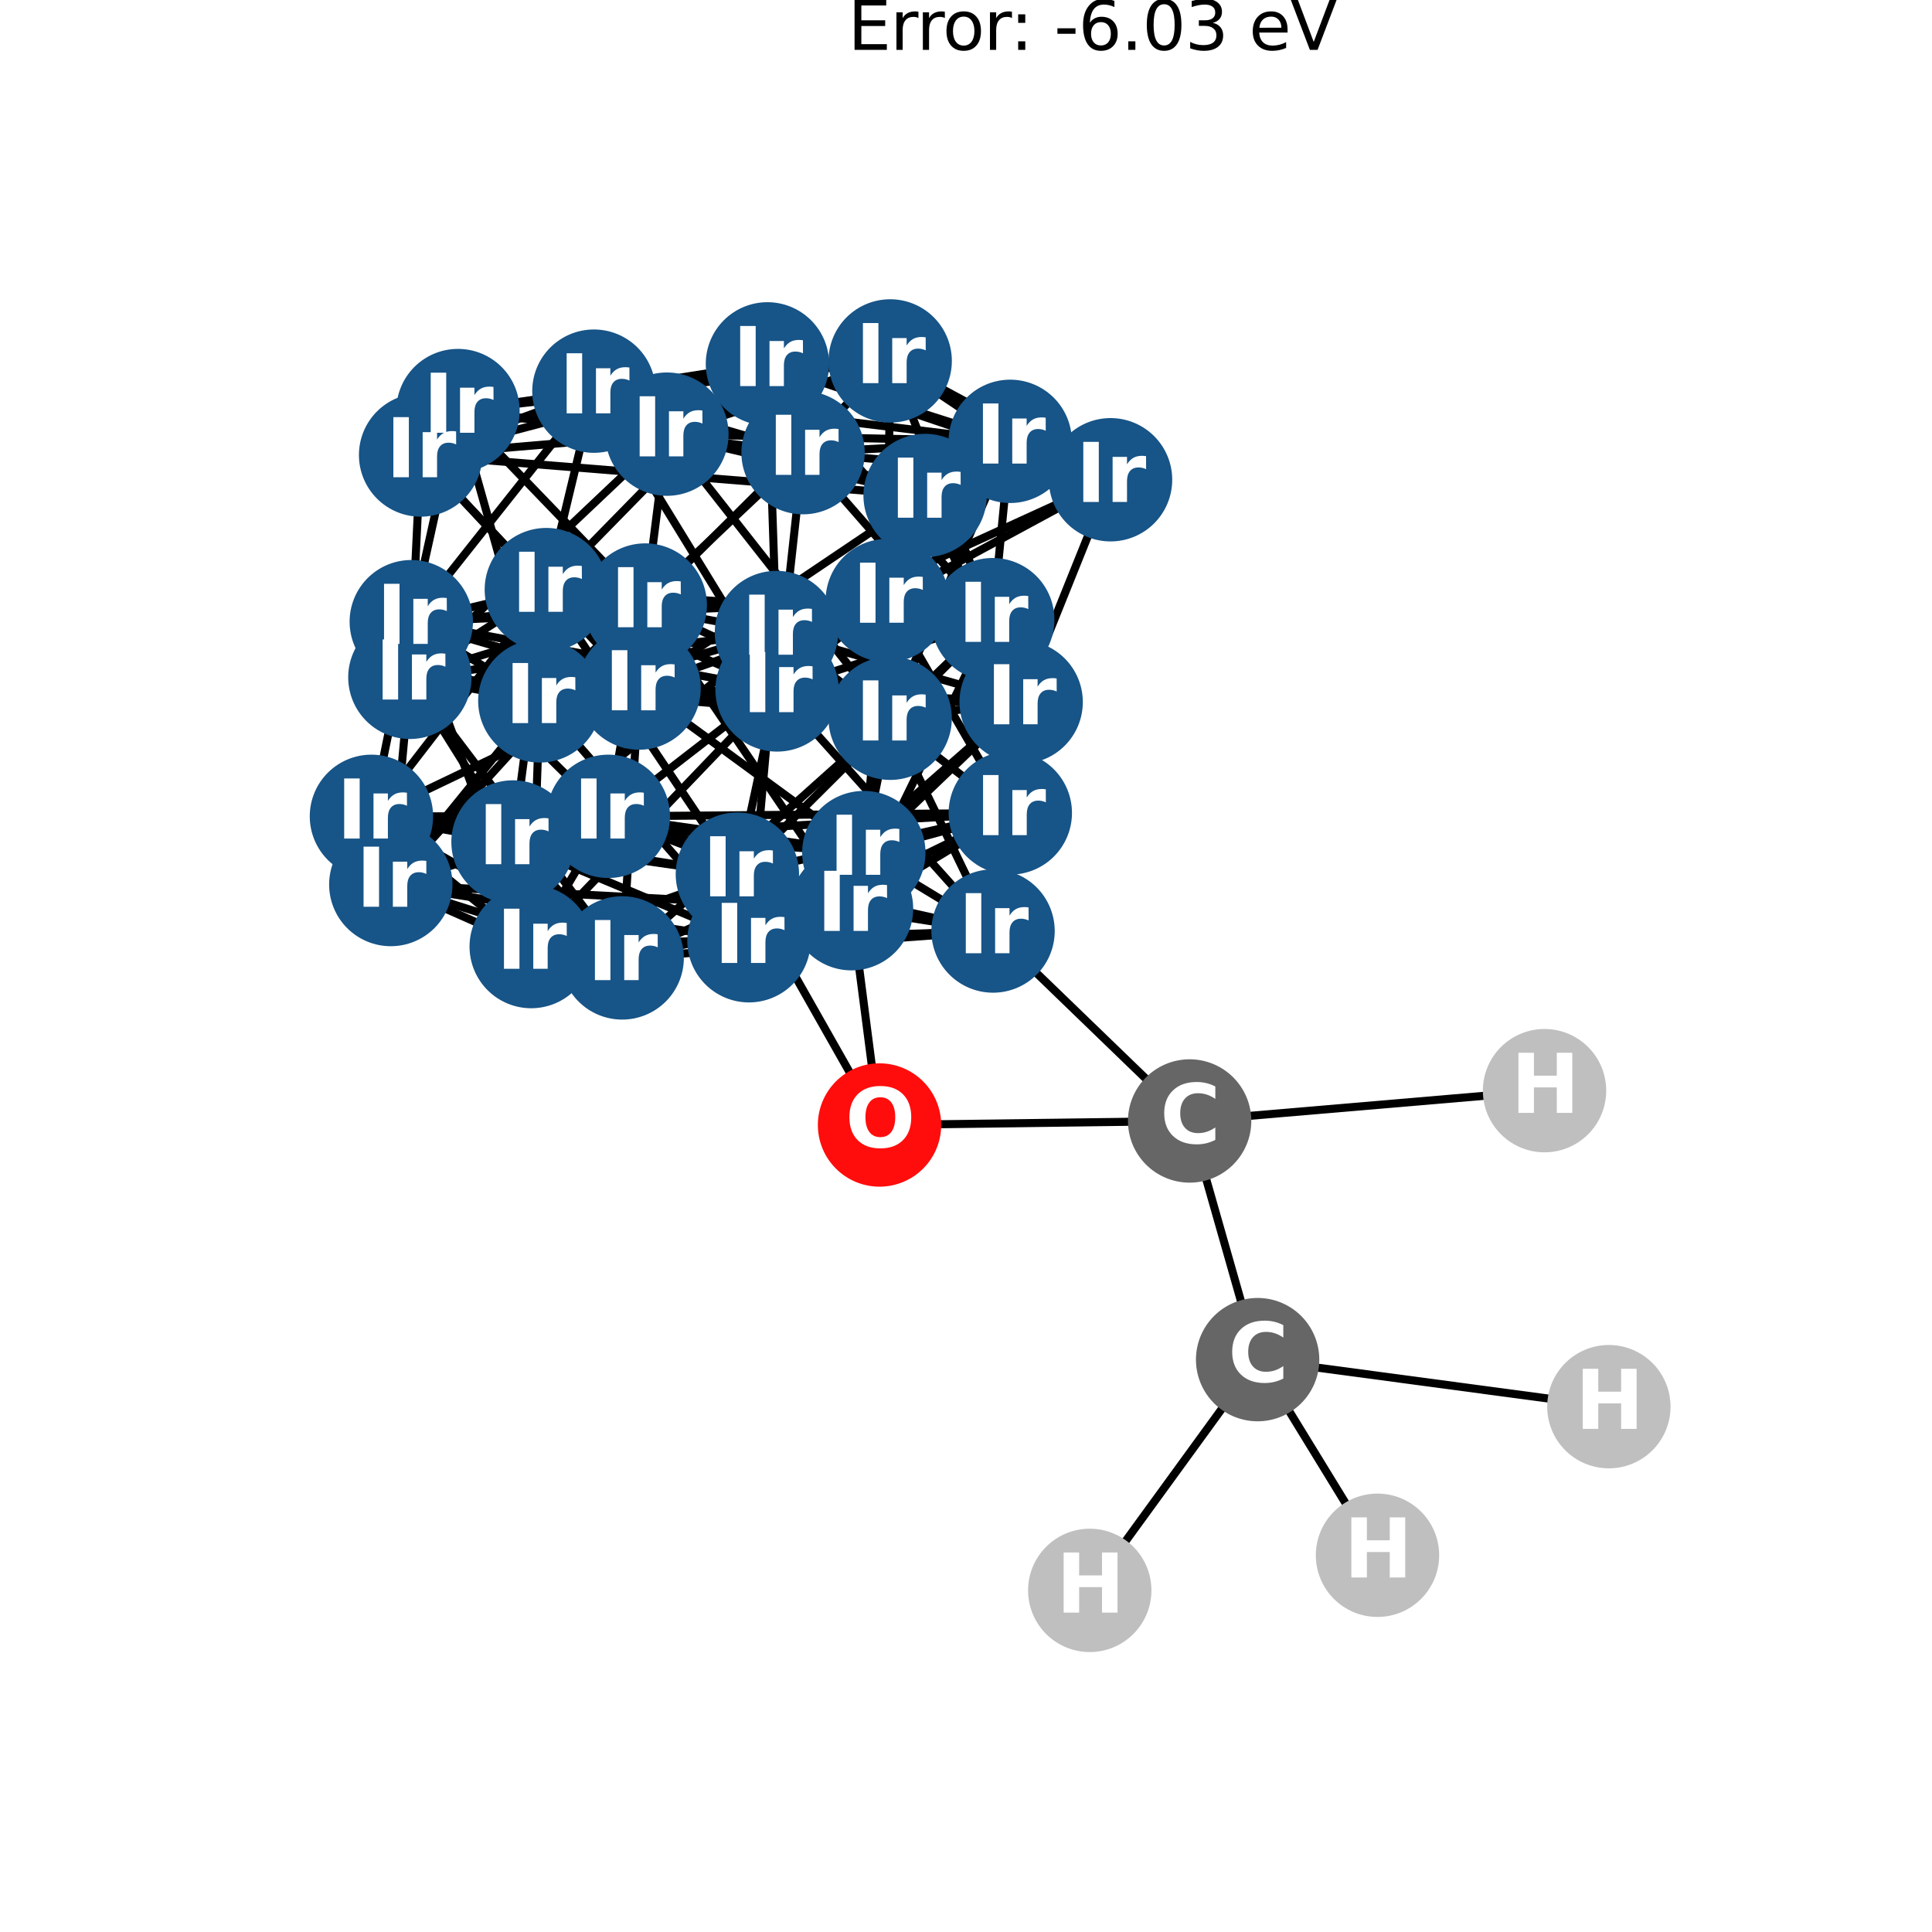 <?xml version="1.0" encoding="utf-8" standalone="no"?>
<!DOCTYPE svg PUBLIC "-//W3C//DTD SVG 1.1//EN"
  "http://www.w3.org/Graphics/SVG/1.1/DTD/svg11.dtd">
<svg xmlns:xlink="http://www.w3.org/1999/xlink" width="288pt" height="288pt" viewBox="0 0 288 288" xmlns="http://www.w3.org/2000/svg" version="1.1">
 <defs>
  <style type="text/css">*{stroke-linejoin: round; stroke-linecap: butt}</style>
 </defs>
 <g id="figure_1">
  <g id="patch_1">
   <path d="M 0 288 
L 288 288 
L 288 0 
L 0 0 
z
" style="fill: #ffffff"/>
  </g>
  <g id="axes_1">
   <g id="LineCollection_1">
    <path d="M 132.697 53.804 
L 68.27 61.202 
" clip-path="url(#p28ad510782)" style="fill: none; stroke: #000000; stroke-width: 1.2"/>
    <path d="M 132.697 53.804 
L 165.548 71.516 
" clip-path="url(#p28ad510782)" style="fill: none; stroke: #000000; stroke-width: 1.2"/>
    <path d="M 132.697 53.804 
L 114.401 54.242 
" clip-path="url(#p28ad510782)" style="fill: none; stroke: #000000; stroke-width: 1.2"/>
    <path d="M 132.697 53.804 
L 150.587 65.79 
" clip-path="url(#p28ad510782)" style="fill: none; stroke: #000000; stroke-width: 1.2"/>
    <path d="M 132.697 53.804 
L 99.414 64.718 
" clip-path="url(#p28ad510782)" style="fill: none; stroke: #000000; stroke-width: 1.2"/>
    <path d="M 132.697 53.804 
L 132.265 89.52 
" clip-path="url(#p28ad510782)" style="fill: none; stroke: #000000; stroke-width: 1.2"/>
    <path d="M 132.697 53.804 
L 96.189 90.19 
" clip-path="url(#p28ad510782)" style="fill: none; stroke: #000000; stroke-width: 1.2"/>
    <path d="M 132.697 53.804 
L 147.986 92.371 
" clip-path="url(#p28ad510782)" style="fill: none; stroke: #000000; stroke-width: 1.2"/>
    <path d="M 68.27 61.202 
L 119.71 67.476 
" clip-path="url(#p28ad510782)" style="fill: none; stroke: #000000; stroke-width: 1.2"/>
    <path d="M 68.27 61.202 
L 88.533 58.308 
" clip-path="url(#p28ad510782)" style="fill: none; stroke: #000000; stroke-width: 1.2"/>
    <path d="M 68.27 61.202 
L 99.414 64.718 
" clip-path="url(#p28ad510782)" style="fill: none; stroke: #000000; stroke-width: 1.2"/>
    <path d="M 68.27 61.202 
L 96.189 90.19 
" clip-path="url(#p28ad510782)" style="fill: none; stroke: #000000; stroke-width: 1.2"/>
    <path d="M 68.27 61.202 
L 61.309 92.673 
" clip-path="url(#p28ad510782)" style="fill: none; stroke: #000000; stroke-width: 1.2"/>
    <path d="M 68.27 61.202 
L 80.471 104.481 
" clip-path="url(#p28ad510782)" style="fill: none; stroke: #000000; stroke-width: 1.2"/>
    <path d="M 119.71 67.476 
L 165.548 71.516 
" clip-path="url(#p28ad510782)" style="fill: none; stroke: #000000; stroke-width: 1.2"/>
    <path d="M 119.71 67.476 
L 88.533 58.308 
" clip-path="url(#p28ad510782)" style="fill: none; stroke: #000000; stroke-width: 1.2"/>
    <path d="M 119.71 67.476 
L 150.587 65.79 
" clip-path="url(#p28ad510782)" style="fill: none; stroke: #000000; stroke-width: 1.2"/>
    <path d="M 119.71 67.476 
L 137.905 73.864 
" clip-path="url(#p28ad510782)" style="fill: none; stroke: #000000; stroke-width: 1.2"/>
    <path d="M 119.71 67.476 
L 80.471 104.481 
" clip-path="url(#p28ad510782)" style="fill: none; stroke: #000000; stroke-width: 1.2"/>
    <path d="M 119.71 67.476 
L 152.221 104.657 
" clip-path="url(#p28ad510782)" style="fill: none; stroke: #000000; stroke-width: 1.2"/>
    <path d="M 119.71 67.476 
L 115.836 102.847 
" clip-path="url(#p28ad510782)" style="fill: none; stroke: #000000; stroke-width: 1.2"/>
    <path d="M 165.548 71.516 
L 114.401 54.242 
" clip-path="url(#p28ad510782)" style="fill: none; stroke: #000000; stroke-width: 1.2"/>
    <path d="M 165.548 71.516 
L 137.905 73.864 
" clip-path="url(#p28ad510782)" style="fill: none; stroke: #000000; stroke-width: 1.2"/>
    <path d="M 165.548 71.516 
L 132.265 89.52 
" clip-path="url(#p28ad510782)" style="fill: none; stroke: #000000; stroke-width: 1.2"/>
    <path d="M 165.548 71.516 
L 115.743 94.288 
" clip-path="url(#p28ad510782)" style="fill: none; stroke: #000000; stroke-width: 1.2"/>
    <path d="M 165.548 71.516 
L 152.221 104.657 
" clip-path="url(#p28ad510782)" style="fill: none; stroke: #000000; stroke-width: 1.2"/>
    <path d="M 88.533 58.308 
L 114.401 54.242 
" clip-path="url(#p28ad510782)" style="fill: none; stroke: #000000; stroke-width: 1.2"/>
    <path d="M 88.533 58.308 
L 150.587 65.79 
" clip-path="url(#p28ad510782)" style="fill: none; stroke: #000000; stroke-width: 1.2"/>
    <path d="M 88.533 58.308 
L 62.699 67.829 
" clip-path="url(#p28ad510782)" style="fill: none; stroke: #000000; stroke-width: 1.2"/>
    <path d="M 88.533 58.308 
L 61.309 92.673 
" clip-path="url(#p28ad510782)" style="fill: none; stroke: #000000; stroke-width: 1.2"/>
    <path d="M 88.533 58.308 
L 81.442 87.892 
" clip-path="url(#p28ad510782)" style="fill: none; stroke: #000000; stroke-width: 1.2"/>
    <path d="M 88.533 58.308 
L 115.836 102.847 
" clip-path="url(#p28ad510782)" style="fill: none; stroke: #000000; stroke-width: 1.2"/>
    <path d="M 114.401 54.242 
L 150.587 65.79 
" clip-path="url(#p28ad510782)" style="fill: none; stroke: #000000; stroke-width: 1.2"/>
    <path d="M 114.401 54.242 
L 62.699 67.829 
" clip-path="url(#p28ad510782)" style="fill: none; stroke: #000000; stroke-width: 1.2"/>
    <path d="M 114.401 54.242 
L 115.743 94.288 
" clip-path="url(#p28ad510782)" style="fill: none; stroke: #000000; stroke-width: 1.2"/>
    <path d="M 114.401 54.242 
L 81.442 87.892 
" clip-path="url(#p28ad510782)" style="fill: none; stroke: #000000; stroke-width: 1.2"/>
    <path d="M 114.401 54.242 
L 147.986 92.371 
" clip-path="url(#p28ad510782)" style="fill: none; stroke: #000000; stroke-width: 1.2"/>
    <path d="M 150.587 65.79 
L 137.905 73.864 
" clip-path="url(#p28ad510782)" style="fill: none; stroke: #000000; stroke-width: 1.2"/>
    <path d="M 150.587 65.79 
L 99.414 64.718 
" clip-path="url(#p28ad510782)" style="fill: none; stroke: #000000; stroke-width: 1.2"/>
    <path d="M 150.587 65.79 
L 115.836 102.847 
" clip-path="url(#p28ad510782)" style="fill: none; stroke: #000000; stroke-width: 1.2"/>
    <path d="M 150.587 65.79 
L 147.986 92.371 
" clip-path="url(#p28ad510782)" style="fill: none; stroke: #000000; stroke-width: 1.2"/>
    <path d="M 150.587 65.79 
L 132.694 107.069 
" clip-path="url(#p28ad510782)" style="fill: none; stroke: #000000; stroke-width: 1.2"/>
    <path d="M 137.905 73.864 
L 99.414 64.718 
" clip-path="url(#p28ad510782)" style="fill: none; stroke: #000000; stroke-width: 1.2"/>
    <path d="M 137.905 73.864 
L 62.699 67.829 
" clip-path="url(#p28ad510782)" style="fill: none; stroke: #000000; stroke-width: 1.2"/>
    <path d="M 137.905 73.864 
L 152.221 104.657 
" clip-path="url(#p28ad510782)" style="fill: none; stroke: #000000; stroke-width: 1.2"/>
    <path d="M 137.905 73.864 
L 132.694 107.069 
" clip-path="url(#p28ad510782)" style="fill: none; stroke: #000000; stroke-width: 1.2"/>
    <path d="M 137.905 73.864 
L 95.271 102.57 
" clip-path="url(#p28ad510782)" style="fill: none; stroke: #000000; stroke-width: 1.2"/>
    <path d="M 99.414 64.718 
L 62.699 67.829 
" clip-path="url(#p28ad510782)" style="fill: none; stroke: #000000; stroke-width: 1.2"/>
    <path d="M 99.414 64.718 
L 96.189 90.19 
" clip-path="url(#p28ad510782)" style="fill: none; stroke: #000000; stroke-width: 1.2"/>
    <path d="M 99.414 64.718 
L 132.694 107.069 
" clip-path="url(#p28ad510782)" style="fill: none; stroke: #000000; stroke-width: 1.2"/>
    <path d="M 99.414 64.718 
L 61.1 100.968 
" clip-path="url(#p28ad510782)" style="fill: none; stroke: #000000; stroke-width: 1.2"/>
    <path d="M 62.699 67.829 
L 81.442 87.892 
" clip-path="url(#p28ad510782)" style="fill: none; stroke: #000000; stroke-width: 1.2"/>
    <path d="M 62.699 67.829 
L 95.271 102.57 
" clip-path="url(#p28ad510782)" style="fill: none; stroke: #000000; stroke-width: 1.2"/>
    <path d="M 62.699 67.829 
L 61.1 100.968 
" clip-path="url(#p28ad510782)" style="fill: none; stroke: #000000; stroke-width: 1.2"/>
    <path d="M 132.265 89.52 
L 96.189 90.19 
" clip-path="url(#p28ad510782)" style="fill: none; stroke: #000000; stroke-width: 1.2"/>
    <path d="M 132.265 89.52 
L 61.309 92.673 
" clip-path="url(#p28ad510782)" style="fill: none; stroke: #000000; stroke-width: 1.2"/>
    <path d="M 132.265 89.52 
L 115.743 94.288 
" clip-path="url(#p28ad510782)" style="fill: none; stroke: #000000; stroke-width: 1.2"/>
    <path d="M 132.265 89.52 
L 152.221 104.657 
" clip-path="url(#p28ad510782)" style="fill: none; stroke: #000000; stroke-width: 1.2"/>
    <path d="M 132.265 89.52 
L 147.986 92.371 
" clip-path="url(#p28ad510782)" style="fill: none; stroke: #000000; stroke-width: 1.2"/>
    <path d="M 132.265 89.52 
L 95.271 102.57 
" clip-path="url(#p28ad510782)" style="fill: none; stroke: #000000; stroke-width: 1.2"/>
    <path d="M 132.265 89.52 
L 150.604 121.182 
" clip-path="url(#p28ad510782)" style="fill: none; stroke: #000000; stroke-width: 1.2"/>
    <path d="M 132.265 89.52 
L 90.681 121.689 
" clip-path="url(#p28ad510782)" style="fill: none; stroke: #000000; stroke-width: 1.2"/>
    <path d="M 132.265 89.52 
L 128.768 127.094 
" clip-path="url(#p28ad510782)" style="fill: none; stroke: #000000; stroke-width: 1.2"/>
    <path d="M 96.189 90.19 
L 61.309 92.673 
" clip-path="url(#p28ad510782)" style="fill: none; stroke: #000000; stroke-width: 1.2"/>
    <path d="M 96.189 90.19 
L 80.471 104.481 
" clip-path="url(#p28ad510782)" style="fill: none; stroke: #000000; stroke-width: 1.2"/>
    <path d="M 96.189 90.19 
L 147.986 92.371 
" clip-path="url(#p28ad510782)" style="fill: none; stroke: #000000; stroke-width: 1.2"/>
    <path d="M 96.189 90.19 
L 132.694 107.069 
" clip-path="url(#p28ad510782)" style="fill: none; stroke: #000000; stroke-width: 1.2"/>
    <path d="M 96.189 90.19 
L 61.1 100.968 
" clip-path="url(#p28ad510782)" style="fill: none; stroke: #000000; stroke-width: 1.2"/>
    <path d="M 96.189 90.19 
L 90.681 121.689 
" clip-path="url(#p28ad510782)" style="fill: none; stroke: #000000; stroke-width: 1.2"/>
    <path d="M 96.189 90.19 
L 58.257 131.856 
" clip-path="url(#p28ad510782)" style="fill: none; stroke: #000000; stroke-width: 1.2"/>
    <path d="M 96.189 90.19 
L 126.934 135.459 
" clip-path="url(#p28ad510782)" style="fill: none; stroke: #000000; stroke-width: 1.2"/>
    <path d="M 61.309 92.673 
L 80.471 104.481 
" clip-path="url(#p28ad510782)" style="fill: none; stroke: #000000; stroke-width: 1.2"/>
    <path d="M 61.309 92.673 
L 81.442 87.892 
" clip-path="url(#p28ad510782)" style="fill: none; stroke: #000000; stroke-width: 1.2"/>
    <path d="M 61.309 92.673 
L 115.836 102.847 
" clip-path="url(#p28ad510782)" style="fill: none; stroke: #000000; stroke-width: 1.2"/>
    <path d="M 61.309 92.673 
L 95.271 102.57 
" clip-path="url(#p28ad510782)" style="fill: none; stroke: #000000; stroke-width: 1.2"/>
    <path d="M 61.309 92.673 
L 90.681 121.689 
" clip-path="url(#p28ad510782)" style="fill: none; stroke: #000000; stroke-width: 1.2"/>
    <path d="M 61.309 92.673 
L 79.187 141.104 
" clip-path="url(#p28ad510782)" style="fill: none; stroke: #000000; stroke-width: 1.2"/>
    <path d="M 61.309 92.673 
L 55.369 121.69 
" clip-path="url(#p28ad510782)" style="fill: none; stroke: #000000; stroke-width: 1.2"/>
    <path d="M 80.471 104.481 
L 115.743 94.288 
" clip-path="url(#p28ad510782)" style="fill: none; stroke: #000000; stroke-width: 1.2"/>
    <path d="M 80.471 104.481 
L 152.221 104.657 
" clip-path="url(#p28ad510782)" style="fill: none; stroke: #000000; stroke-width: 1.2"/>
    <path d="M 80.471 104.481 
L 115.836 102.847 
" clip-path="url(#p28ad510782)" style="fill: none; stroke: #000000; stroke-width: 1.2"/>
    <path d="M 80.471 104.481 
L 61.1 100.968 
" clip-path="url(#p28ad510782)" style="fill: none; stroke: #000000; stroke-width: 1.2"/>
    <path d="M 80.471 104.481 
L 79.187 141.104 
" clip-path="url(#p28ad510782)" style="fill: none; stroke: #000000; stroke-width: 1.2"/>
    <path d="M 80.471 104.481 
L 58.257 131.856 
" clip-path="url(#p28ad510782)" style="fill: none; stroke: #000000; stroke-width: 1.2"/>
    <path d="M 80.471 104.481 
L 111.647 140.236 
" clip-path="url(#p28ad510782)" style="fill: none; stroke: #000000; stroke-width: 1.2"/>
    <path d="M 115.743 94.288 
L 152.221 104.657 
" clip-path="url(#p28ad510782)" style="fill: none; stroke: #000000; stroke-width: 1.2"/>
    <path d="M 115.743 94.288 
L 81.442 87.892 
" clip-path="url(#p28ad510782)" style="fill: none; stroke: #000000; stroke-width: 1.2"/>
    <path d="M 115.743 94.288 
L 147.986 92.371 
" clip-path="url(#p28ad510782)" style="fill: none; stroke: #000000; stroke-width: 1.2"/>
    <path d="M 115.743 94.288 
L 61.1 100.968 
" clip-path="url(#p28ad510782)" style="fill: none; stroke: #000000; stroke-width: 1.2"/>
    <path d="M 115.743 94.288 
L 150.604 121.182 
" clip-path="url(#p28ad510782)" style="fill: none; stroke: #000000; stroke-width: 1.2"/>
    <path d="M 115.743 94.288 
L 111.647 140.236 
" clip-path="url(#p28ad510782)" style="fill: none; stroke: #000000; stroke-width: 1.2"/>
    <path d="M 115.743 94.288 
L 76.475 125.513 
" clip-path="url(#p28ad510782)" style="fill: none; stroke: #000000; stroke-width: 1.2"/>
    <path d="M 152.221 104.657 
L 115.836 102.847 
" clip-path="url(#p28ad510782)" style="fill: none; stroke: #000000; stroke-width: 1.2"/>
    <path d="M 152.221 104.657 
L 132.694 107.069 
" clip-path="url(#p28ad510782)" style="fill: none; stroke: #000000; stroke-width: 1.2"/>
    <path d="M 152.221 104.657 
L 95.271 102.57 
" clip-path="url(#p28ad510782)" style="fill: none; stroke: #000000; stroke-width: 1.2"/>
    <path d="M 152.221 104.657 
L 111.647 140.236 
" clip-path="url(#p28ad510782)" style="fill: none; stroke: #000000; stroke-width: 1.2"/>
    <path d="M 152.221 104.657 
L 128.768 127.094 
" clip-path="url(#p28ad510782)" style="fill: none; stroke: #000000; stroke-width: 1.2"/>
    <path d="M 152.221 104.657 
L 148.032 138.786 
" clip-path="url(#p28ad510782)" style="fill: none; stroke: #000000; stroke-width: 1.2"/>
    <path d="M 81.442 87.892 
L 115.836 102.847 
" clip-path="url(#p28ad510782)" style="fill: none; stroke: #000000; stroke-width: 1.2"/>
    <path d="M 81.442 87.892 
L 147.986 92.371 
" clip-path="url(#p28ad510782)" style="fill: none; stroke: #000000; stroke-width: 1.2"/>
    <path d="M 81.442 87.892 
L 95.271 102.57 
" clip-path="url(#p28ad510782)" style="fill: none; stroke: #000000; stroke-width: 1.2"/>
    <path d="M 81.442 87.892 
L 61.1 100.968 
" clip-path="url(#p28ad510782)" style="fill: none; stroke: #000000; stroke-width: 1.2"/>
    <path d="M 81.442 87.892 
L 55.369 121.69 
" clip-path="url(#p28ad510782)" style="fill: none; stroke: #000000; stroke-width: 1.2"/>
    <path d="M 81.442 87.892 
L 109.92 130.304 
" clip-path="url(#p28ad510782)" style="fill: none; stroke: #000000; stroke-width: 1.2"/>
    <path d="M 81.442 87.892 
L 76.475 125.513 
" clip-path="url(#p28ad510782)" style="fill: none; stroke: #000000; stroke-width: 1.2"/>
    <path d="M 115.836 102.847 
L 147.986 92.371 
" clip-path="url(#p28ad510782)" style="fill: none; stroke: #000000; stroke-width: 1.2"/>
    <path d="M 115.836 102.847 
L 132.694 107.069 
" clip-path="url(#p28ad510782)" style="fill: none; stroke: #000000; stroke-width: 1.2"/>
    <path d="M 115.836 102.847 
L 79.187 141.104 
" clip-path="url(#p28ad510782)" style="fill: none; stroke: #000000; stroke-width: 1.2"/>
    <path d="M 115.836 102.847 
L 109.92 130.304 
" clip-path="url(#p28ad510782)" style="fill: none; stroke: #000000; stroke-width: 1.2"/>
    <path d="M 115.836 102.847 
L 148.032 138.786 
" clip-path="url(#p28ad510782)" style="fill: none; stroke: #000000; stroke-width: 1.2"/>
    <path d="M 147.986 92.371 
L 132.694 107.069 
" clip-path="url(#p28ad510782)" style="fill: none; stroke: #000000; stroke-width: 1.2"/>
    <path d="M 147.986 92.371 
L 150.604 121.182 
" clip-path="url(#p28ad510782)" style="fill: none; stroke: #000000; stroke-width: 1.2"/>
    <path d="M 147.986 92.371 
L 109.92 130.304 
" clip-path="url(#p28ad510782)" style="fill: none; stroke: #000000; stroke-width: 1.2"/>
    <path d="M 147.986 92.371 
L 126.934 135.459 
" clip-path="url(#p28ad510782)" style="fill: none; stroke: #000000; stroke-width: 1.2"/>
    <path d="M 132.694 107.069 
L 95.271 102.57 
" clip-path="url(#p28ad510782)" style="fill: none; stroke: #000000; stroke-width: 1.2"/>
    <path d="M 132.694 107.069 
L 61.1 100.968 
" clip-path="url(#p28ad510782)" style="fill: none; stroke: #000000; stroke-width: 1.2"/>
    <path d="M 132.694 107.069 
L 126.934 135.459 
" clip-path="url(#p28ad510782)" style="fill: none; stroke: #000000; stroke-width: 1.2"/>
    <path d="M 132.694 107.069 
L 148.032 138.786 
" clip-path="url(#p28ad510782)" style="fill: none; stroke: #000000; stroke-width: 1.2"/>
    <path d="M 132.694 107.069 
L 92.747 142.794 
" clip-path="url(#p28ad510782)" style="fill: none; stroke: #000000; stroke-width: 1.2"/>
    <path d="M 95.271 102.57 
L 61.1 100.968 
" clip-path="url(#p28ad510782)" style="fill: none; stroke: #000000; stroke-width: 1.2"/>
    <path d="M 95.271 102.57 
L 128.768 127.094 
" clip-path="url(#p28ad510782)" style="fill: none; stroke: #000000; stroke-width: 1.2"/>
    <path d="M 95.271 102.57 
L 55.369 121.69 
" clip-path="url(#p28ad510782)" style="fill: none; stroke: #000000; stroke-width: 1.2"/>
    <path d="M 95.271 102.57 
L 92.747 142.794 
" clip-path="url(#p28ad510782)" style="fill: none; stroke: #000000; stroke-width: 1.2"/>
    <path d="M 61.1 100.968 
L 58.257 131.856 
" clip-path="url(#p28ad510782)" style="fill: none; stroke: #000000; stroke-width: 1.2"/>
    <path d="M 61.1 100.968 
L 92.747 142.794 
" clip-path="url(#p28ad510782)" style="fill: none; stroke: #000000; stroke-width: 1.2"/>
    <path d="M 61.1 100.968 
L 76.475 125.513 
" clip-path="url(#p28ad510782)" style="fill: none; stroke: #000000; stroke-width: 1.2"/>
    <path d="M 150.604 121.182 
L 90.681 121.689 
" clip-path="url(#p28ad510782)" style="fill: none; stroke: #000000; stroke-width: 1.2"/>
    <path d="M 150.604 121.182 
L 111.647 140.236 
" clip-path="url(#p28ad510782)" style="fill: none; stroke: #000000; stroke-width: 1.2"/>
    <path d="M 150.604 121.182 
L 128.768 127.094 
" clip-path="url(#p28ad510782)" style="fill: none; stroke: #000000; stroke-width: 1.2"/>
    <path d="M 150.604 121.182 
L 109.92 130.304 
" clip-path="url(#p28ad510782)" style="fill: none; stroke: #000000; stroke-width: 1.2"/>
    <path d="M 150.604 121.182 
L 126.934 135.459 
" clip-path="url(#p28ad510782)" style="fill: none; stroke: #000000; stroke-width: 1.2"/>
    <path d="M 150.604 121.182 
L 76.475 125.513 
" clip-path="url(#p28ad510782)" style="fill: none; stroke: #000000; stroke-width: 1.2"/>
    <path d="M 90.681 121.689 
L 79.187 141.104 
" clip-path="url(#p28ad510782)" style="fill: none; stroke: #000000; stroke-width: 1.2"/>
    <path d="M 90.681 121.689 
L 58.257 131.856 
" clip-path="url(#p28ad510782)" style="fill: none; stroke: #000000; stroke-width: 1.2"/>
    <path d="M 90.681 121.689 
L 128.768 127.094 
" clip-path="url(#p28ad510782)" style="fill: none; stroke: #000000; stroke-width: 1.2"/>
    <path d="M 90.681 121.689 
L 55.369 121.69 
" clip-path="url(#p28ad510782)" style="fill: none; stroke: #000000; stroke-width: 1.2"/>
    <path d="M 90.681 121.689 
L 126.934 135.459 
" clip-path="url(#p28ad510782)" style="fill: none; stroke: #000000; stroke-width: 1.2"/>
    <path d="M 79.187 141.104 
L 58.257 131.856 
" clip-path="url(#p28ad510782)" style="fill: none; stroke: #000000; stroke-width: 1.2"/>
    <path d="M 79.187 141.104 
L 111.647 140.236 
" clip-path="url(#p28ad510782)" style="fill: none; stroke: #000000; stroke-width: 1.2"/>
    <path d="M 79.187 141.104 
L 55.369 121.69 
" clip-path="url(#p28ad510782)" style="fill: none; stroke: #000000; stroke-width: 1.2"/>
    <path d="M 79.187 141.104 
L 109.92 130.304 
" clip-path="url(#p28ad510782)" style="fill: none; stroke: #000000; stroke-width: 1.2"/>
    <path d="M 79.187 141.104 
L 148.032 138.786 
" clip-path="url(#p28ad510782)" style="fill: none; stroke: #000000; stroke-width: 1.2"/>
    <path d="M 58.257 131.856 
L 111.647 140.236 
" clip-path="url(#p28ad510782)" style="fill: none; stroke: #000000; stroke-width: 1.2"/>
    <path d="M 58.257 131.856 
L 126.934 135.459 
" clip-path="url(#p28ad510782)" style="fill: none; stroke: #000000; stroke-width: 1.2"/>
    <path d="M 58.257 131.856 
L 92.747 142.794 
" clip-path="url(#p28ad510782)" style="fill: none; stroke: #000000; stroke-width: 1.2"/>
    <path d="M 58.257 131.856 
L 76.475 125.513 
" clip-path="url(#p28ad510782)" style="fill: none; stroke: #000000; stroke-width: 1.2"/>
    <path d="M 111.647 140.236 
L 128.768 127.094 
" clip-path="url(#p28ad510782)" style="fill: none; stroke: #000000; stroke-width: 1.2"/>
    <path d="M 111.647 140.236 
L 148.032 138.786 
" clip-path="url(#p28ad510782)" style="fill: none; stroke: #000000; stroke-width: 1.2"/>
    <path d="M 111.647 140.236 
L 76.475 125.513 
" clip-path="url(#p28ad510782)" style="fill: none; stroke: #000000; stroke-width: 1.2"/>
    <path d="M 128.768 127.094 
L 55.369 121.69 
" clip-path="url(#p28ad510782)" style="fill: none; stroke: #000000; stroke-width: 1.2"/>
    <path d="M 128.768 127.094 
L 148.032 138.786 
" clip-path="url(#p28ad510782)" style="fill: none; stroke: #000000; stroke-width: 1.2"/>
    <path d="M 128.768 127.094 
L 92.747 142.794 
" clip-path="url(#p28ad510782)" style="fill: none; stroke: #000000; stroke-width: 1.2"/>
    <path d="M 55.369 121.69 
L 109.92 130.304 
" clip-path="url(#p28ad510782)" style="fill: none; stroke: #000000; stroke-width: 1.2"/>
    <path d="M 55.369 121.69 
L 92.747 142.794 
" clip-path="url(#p28ad510782)" style="fill: none; stroke: #000000; stroke-width: 1.2"/>
    <path d="M 55.369 121.69 
L 76.475 125.513 
" clip-path="url(#p28ad510782)" style="fill: none; stroke: #000000; stroke-width: 1.2"/>
    <path d="M 109.92 130.304 
L 126.934 135.459 
" clip-path="url(#p28ad510782)" style="fill: none; stroke: #000000; stroke-width: 1.2"/>
    <path d="M 109.92 130.304 
L 148.032 138.786 
" clip-path="url(#p28ad510782)" style="fill: none; stroke: #000000; stroke-width: 1.2"/>
    <path d="M 109.92 130.304 
L 76.475 125.513 
" clip-path="url(#p28ad510782)" style="fill: none; stroke: #000000; stroke-width: 1.2"/>
    <path d="M 109.92 130.304 
L 131.109 167.702 
" clip-path="url(#p28ad510782)" style="fill: none; stroke: #000000; stroke-width: 1.2"/>
    <path d="M 126.934 135.459 
L 148.032 138.786 
" clip-path="url(#p28ad510782)" style="fill: none; stroke: #000000; stroke-width: 1.2"/>
    <path d="M 126.934 135.459 
L 92.747 142.794 
" clip-path="url(#p28ad510782)" style="fill: none; stroke: #000000; stroke-width: 1.2"/>
    <path d="M 126.934 135.459 
L 131.109 167.702 
" clip-path="url(#p28ad510782)" style="fill: none; stroke: #000000; stroke-width: 1.2"/>
    <path d="M 148.032 138.786 
L 92.747 142.794 
" clip-path="url(#p28ad510782)" style="fill: none; stroke: #000000; stroke-width: 1.2"/>
    <path d="M 148.032 138.786 
L 177.336 167.101 
" clip-path="url(#p28ad510782)" style="fill: none; stroke: #000000; stroke-width: 1.2"/>
    <path d="M 92.747 142.794 
L 76.475 125.513 
" clip-path="url(#p28ad510782)" style="fill: none; stroke: #000000; stroke-width: 1.2"/>
    <path d="M 162.448 237.076 
L 187.472 202.677 
" clip-path="url(#p28ad510782)" style="fill: none; stroke: #000000; stroke-width: 1.2"/>
    <path d="M 205.341 231.842 
L 187.472 202.677 
" clip-path="url(#p28ad510782)" style="fill: none; stroke: #000000; stroke-width: 1.2"/>
    <path d="M 239.831 209.69 
L 187.472 202.677 
" clip-path="url(#p28ad510782)" style="fill: none; stroke: #000000; stroke-width: 1.2"/>
    <path d="M 230.242 162.582 
L 177.336 167.101 
" clip-path="url(#p28ad510782)" style="fill: none; stroke: #000000; stroke-width: 1.2"/>
    <path d="M 187.472 202.677 
L 177.336 167.101 
" clip-path="url(#p28ad510782)" style="fill: none; stroke: #000000; stroke-width: 1.2"/>
    <path d="M 177.336 167.101 
L 131.109 167.702 
" clip-path="url(#p28ad510782)" style="fill: none; stroke: #000000; stroke-width: 1.2"/>
   </g>
   <g id="PathCollection_1">
    <defs>
     <path id="C0_0_8b60d4ea9d" d="M 0 8.944 
C 2.372 8.944 4.647 8.002 6.325 6.325 
C 8.002 4.647 8.944 2.372 8.944 -0 
C 8.944 -2.372 8.002 -4.647 6.325 -6.325 
C 4.647 -8.002 2.372 -8.944 0 -8.944 
C -2.372 -8.944 -4.647 -8.002 -6.325 -6.325 
C -8.002 -4.647 -8.944 -2.372 -8.944 0 
C -8.944 2.372 -8.002 4.647 -6.325 6.325 
C -4.647 8.002 -2.372 8.944 0 8.944 
z
"/>
    </defs>
    <g clip-path="url(#p28ad510782)">
     <use xlink:href="#C0_0_8b60d4ea9d" x="132.697" y="53.804" style="fill: #175487; stroke: #175487; stroke-width: 0.5"/>
    </g>
    <g clip-path="url(#p28ad510782)">
     <use xlink:href="#C0_0_8b60d4ea9d" x="68.27" y="61.202" style="fill: #175487; stroke: #175487; stroke-width: 0.5"/>
    </g>
    <g clip-path="url(#p28ad510782)">
     <use xlink:href="#C0_0_8b60d4ea9d" x="119.71" y="67.476" style="fill: #175487; stroke: #175487; stroke-width: 0.5"/>
    </g>
    <g clip-path="url(#p28ad510782)">
     <use xlink:href="#C0_0_8b60d4ea9d" x="165.548" y="71.516" style="fill: #175487; stroke: #175487; stroke-width: 0.5"/>
    </g>
    <g clip-path="url(#p28ad510782)">
     <use xlink:href="#C0_0_8b60d4ea9d" x="88.533" y="58.308" style="fill: #175487; stroke: #175487; stroke-width: 0.5"/>
    </g>
    <g clip-path="url(#p28ad510782)">
     <use xlink:href="#C0_0_8b60d4ea9d" x="114.401" y="54.242" style="fill: #175487; stroke: #175487; stroke-width: 0.5"/>
    </g>
    <g clip-path="url(#p28ad510782)">
     <use xlink:href="#C0_0_8b60d4ea9d" x="150.587" y="65.79" style="fill: #175487; stroke: #175487; stroke-width: 0.5"/>
    </g>
    <g clip-path="url(#p28ad510782)">
     <use xlink:href="#C0_0_8b60d4ea9d" x="137.905" y="73.864" style="fill: #175487; stroke: #175487; stroke-width: 0.5"/>
    </g>
    <g clip-path="url(#p28ad510782)">
     <use xlink:href="#C0_0_8b60d4ea9d" x="99.414" y="64.718" style="fill: #175487; stroke: #175487; stroke-width: 0.5"/>
    </g>
    <g clip-path="url(#p28ad510782)">
     <use xlink:href="#C0_0_8b60d4ea9d" x="62.699" y="67.829" style="fill: #175487; stroke: #175487; stroke-width: 0.5"/>
    </g>
    <g clip-path="url(#p28ad510782)">
     <use xlink:href="#C0_0_8b60d4ea9d" x="132.265" y="89.52" style="fill: #175487; stroke: #175487; stroke-width: 0.5"/>
    </g>
    <g clip-path="url(#p28ad510782)">
     <use xlink:href="#C0_0_8b60d4ea9d" x="96.189" y="90.19" style="fill: #175487; stroke: #175487; stroke-width: 0.5"/>
    </g>
    <g clip-path="url(#p28ad510782)">
     <use xlink:href="#C0_0_8b60d4ea9d" x="61.309" y="92.673" style="fill: #175487; stroke: #175487; stroke-width: 0.5"/>
    </g>
    <g clip-path="url(#p28ad510782)">
     <use xlink:href="#C0_0_8b60d4ea9d" x="80.471" y="104.481" style="fill: #175487; stroke: #175487; stroke-width: 0.5"/>
    </g>
    <g clip-path="url(#p28ad510782)">
     <use xlink:href="#C0_0_8b60d4ea9d" x="115.743" y="94.288" style="fill: #175487; stroke: #175487; stroke-width: 0.5"/>
    </g>
    <g clip-path="url(#p28ad510782)">
     <use xlink:href="#C0_0_8b60d4ea9d" x="152.221" y="104.657" style="fill: #175487; stroke: #175487; stroke-width: 0.5"/>
    </g>
    <g clip-path="url(#p28ad510782)">
     <use xlink:href="#C0_0_8b60d4ea9d" x="81.442" y="87.892" style="fill: #175487; stroke: #175487; stroke-width: 0.5"/>
    </g>
    <g clip-path="url(#p28ad510782)">
     <use xlink:href="#C0_0_8b60d4ea9d" x="115.836" y="102.847" style="fill: #175487; stroke: #175487; stroke-width: 0.5"/>
    </g>
    <g clip-path="url(#p28ad510782)">
     <use xlink:href="#C0_0_8b60d4ea9d" x="147.986" y="92.371" style="fill: #175487; stroke: #175487; stroke-width: 0.5"/>
    </g>
    <g clip-path="url(#p28ad510782)">
     <use xlink:href="#C0_0_8b60d4ea9d" x="132.694" y="107.069" style="fill: #175487; stroke: #175487; stroke-width: 0.5"/>
    </g>
    <g clip-path="url(#p28ad510782)">
     <use xlink:href="#C0_0_8b60d4ea9d" x="95.271" y="102.57" style="fill: #175487; stroke: #175487; stroke-width: 0.5"/>
    </g>
    <g clip-path="url(#p28ad510782)">
     <use xlink:href="#C0_0_8b60d4ea9d" x="61.1" y="100.968" style="fill: #175487; stroke: #175487; stroke-width: 0.5"/>
    </g>
    <g clip-path="url(#p28ad510782)">
     <use xlink:href="#C0_0_8b60d4ea9d" x="150.604" y="121.182" style="fill: #175487; stroke: #175487; stroke-width: 0.5"/>
    </g>
    <g clip-path="url(#p28ad510782)">
     <use xlink:href="#C0_0_8b60d4ea9d" x="90.681" y="121.689" style="fill: #175487; stroke: #175487; stroke-width: 0.5"/>
    </g>
    <g clip-path="url(#p28ad510782)">
     <use xlink:href="#C0_0_8b60d4ea9d" x="79.187" y="141.104" style="fill: #175487; stroke: #175487; stroke-width: 0.5"/>
    </g>
    <g clip-path="url(#p28ad510782)">
     <use xlink:href="#C0_0_8b60d4ea9d" x="58.257" y="131.856" style="fill: #175487; stroke: #175487; stroke-width: 0.5"/>
    </g>
    <g clip-path="url(#p28ad510782)">
     <use xlink:href="#C0_0_8b60d4ea9d" x="111.647" y="140.236" style="fill: #175487; stroke: #175487; stroke-width: 0.5"/>
    </g>
    <g clip-path="url(#p28ad510782)">
     <use xlink:href="#C0_0_8b60d4ea9d" x="128.768" y="127.094" style="fill: #175487; stroke: #175487; stroke-width: 0.5"/>
    </g>
    <g clip-path="url(#p28ad510782)">
     <use xlink:href="#C0_0_8b60d4ea9d" x="55.369" y="121.69" style="fill: #175487; stroke: #175487; stroke-width: 0.5"/>
    </g>
    <g clip-path="url(#p28ad510782)">
     <use xlink:href="#C0_0_8b60d4ea9d" x="109.92" y="130.304" style="fill: #175487; stroke: #175487; stroke-width: 0.5"/>
    </g>
    <g clip-path="url(#p28ad510782)">
     <use xlink:href="#C0_0_8b60d4ea9d" x="126.934" y="135.459" style="fill: #175487; stroke: #175487; stroke-width: 0.5"/>
    </g>
    <g clip-path="url(#p28ad510782)">
     <use xlink:href="#C0_0_8b60d4ea9d" x="148.032" y="138.786" style="fill: #175487; stroke: #175487; stroke-width: 0.5"/>
    </g>
    <g clip-path="url(#p28ad510782)">
     <use xlink:href="#C0_0_8b60d4ea9d" x="92.747" y="142.794" style="fill: #175487; stroke: #175487; stroke-width: 0.5"/>
    </g>
    <g clip-path="url(#p28ad510782)">
     <use xlink:href="#C0_0_8b60d4ea9d" x="76.475" y="125.513" style="fill: #175487; stroke: #175487; stroke-width: 0.5"/>
    </g>
    <g clip-path="url(#p28ad510782)">
     <use xlink:href="#C0_0_8b60d4ea9d" x="162.448" y="237.076" style="fill: #bfbfbf; stroke: #bfbfbf; stroke-width: 0.5"/>
    </g>
    <g clip-path="url(#p28ad510782)">
     <use xlink:href="#C0_0_8b60d4ea9d" x="205.341" y="231.842" style="fill: #bfbfbf; stroke: #bfbfbf; stroke-width: 0.5"/>
    </g>
    <g clip-path="url(#p28ad510782)">
     <use xlink:href="#C0_0_8b60d4ea9d" x="239.831" y="209.69" style="fill: #bfbfbf; stroke: #bfbfbf; stroke-width: 0.5"/>
    </g>
    <g clip-path="url(#p28ad510782)">
     <use xlink:href="#C0_0_8b60d4ea9d" x="230.242" y="162.582" style="fill: #bfbfbf; stroke: #bfbfbf; stroke-width: 0.5"/>
    </g>
    <g clip-path="url(#p28ad510782)">
     <use xlink:href="#C0_0_8b60d4ea9d" x="187.472" y="202.677" style="fill: #666666; stroke: #666666; stroke-width: 0.5"/>
    </g>
    <g clip-path="url(#p28ad510782)">
     <use xlink:href="#C0_0_8b60d4ea9d" x="177.336" y="167.101" style="fill: #666666; stroke: #666666; stroke-width: 0.5"/>
    </g>
    <g clip-path="url(#p28ad510782)">
     <use xlink:href="#C0_0_8b60d4ea9d" x="131.109" y="167.702" style="fill: #ff0d0d; stroke: #ff0d0d; stroke-width: 0.5"/>
    </g>
   </g>
   <g id="text_1">
    <g clip-path="url(#p28ad510782)">
     <!-- Ir -->
     <g style="fill: #ffffff" transform="translate(127.506 57.115) scale(0.12 -0.12)">
      <defs>
       <path id="DejaVuSans-Bold-49" d="M 588 4666 
L 1791 4666 
L 1791 0 
L 588 0 
L 588 4666 
z
" transform="scale(0.016)"/>
       <path id="DejaVuSans-Bold-72" d="M 3138 2547 
Q 2991 2616 2845 2648 
Q 2700 2681 2553 2681 
Q 2122 2681 1889 2404 
Q 1656 2128 1656 1613 
L 1656 0 
L 538 0 
L 538 3500 
L 1656 3500 
L 1656 2925 
Q 1872 3269 2151 3426 
Q 2431 3584 2822 3584 
Q 2878 3584 2943 3579 
Q 3009 3575 3134 3559 
L 3138 2547 
z
" transform="scale(0.016)"/>
      </defs>
      <use xlink:href="#DejaVuSans-Bold-49"/>
      <use xlink:href="#DejaVuSans-Bold-72" transform="translate(37.207 0)"/>
     </g>
    </g>
   </g>
   <g id="text_2">
    <g clip-path="url(#p28ad510782)">
     <!-- Ir -->
     <g style="fill: #ffffff" transform="translate(63.079 64.513) scale(0.12 -0.12)">
      <use xlink:href="#DejaVuSans-Bold-49"/>
      <use xlink:href="#DejaVuSans-Bold-72" transform="translate(37.207 0)"/>
     </g>
    </g>
   </g>
   <g id="text_3">
    <g clip-path="url(#p28ad510782)">
     <!-- Ir -->
     <g style="fill: #ffffff" transform="translate(114.519 70.787) scale(0.12 -0.12)">
      <use xlink:href="#DejaVuSans-Bold-49"/>
      <use xlink:href="#DejaVuSans-Bold-72" transform="translate(37.207 0)"/>
     </g>
    </g>
   </g>
   <g id="text_4">
    <g clip-path="url(#p28ad510782)">
     <!-- Ir -->
     <g style="fill: #ffffff" transform="translate(160.357 74.828) scale(0.12 -0.12)">
      <use xlink:href="#DejaVuSans-Bold-49"/>
      <use xlink:href="#DejaVuSans-Bold-72" transform="translate(37.207 0)"/>
     </g>
    </g>
   </g>
   <g id="text_5">
    <g clip-path="url(#p28ad510782)">
     <!-- Ir -->
     <g style="fill: #ffffff" transform="translate(83.342 61.619) scale(0.12 -0.12)">
      <use xlink:href="#DejaVuSans-Bold-49"/>
      <use xlink:href="#DejaVuSans-Bold-72" transform="translate(37.207 0)"/>
     </g>
    </g>
   </g>
   <g id="text_6">
    <g clip-path="url(#p28ad510782)">
     <!-- Ir -->
     <g style="fill: #ffffff" transform="translate(109.21 57.553) scale(0.12 -0.12)">
      <use xlink:href="#DejaVuSans-Bold-49"/>
      <use xlink:href="#DejaVuSans-Bold-72" transform="translate(37.207 0)"/>
     </g>
    </g>
   </g>
   <g id="text_7">
    <g clip-path="url(#p28ad510782)">
     <!-- Ir -->
     <g style="fill: #ffffff" transform="translate(145.396 69.101) scale(0.12 -0.12)">
      <use xlink:href="#DejaVuSans-Bold-49"/>
      <use xlink:href="#DejaVuSans-Bold-72" transform="translate(37.207 0)"/>
     </g>
    </g>
   </g>
   <g id="text_8">
    <g clip-path="url(#p28ad510782)">
     <!-- Ir -->
     <g style="fill: #ffffff" transform="translate(132.714 77.175) scale(0.12 -0.12)">
      <use xlink:href="#DejaVuSans-Bold-49"/>
      <use xlink:href="#DejaVuSans-Bold-72" transform="translate(37.207 0)"/>
     </g>
    </g>
   </g>
   <g id="text_9">
    <g clip-path="url(#p28ad510782)">
     <!-- Ir -->
     <g style="fill: #ffffff" transform="translate(94.223 68.029) scale(0.12 -0.12)">
      <use xlink:href="#DejaVuSans-Bold-49"/>
      <use xlink:href="#DejaVuSans-Bold-72" transform="translate(37.207 0)"/>
     </g>
    </g>
   </g>
   <g id="text_10">
    <g clip-path="url(#p28ad510782)">
     <!-- Ir -->
     <g style="fill: #ffffff" transform="translate(57.508 71.14) scale(0.12 -0.12)">
      <use xlink:href="#DejaVuSans-Bold-49"/>
      <use xlink:href="#DejaVuSans-Bold-72" transform="translate(37.207 0)"/>
     </g>
    </g>
   </g>
   <g id="text_11">
    <g clip-path="url(#p28ad510782)">
     <!-- Ir -->
     <g style="fill: #ffffff" transform="translate(127.074 92.832) scale(0.12 -0.12)">
      <use xlink:href="#DejaVuSans-Bold-49"/>
      <use xlink:href="#DejaVuSans-Bold-72" transform="translate(37.207 0)"/>
     </g>
    </g>
   </g>
   <g id="text_12">
    <g clip-path="url(#p28ad510782)">
     <!-- Ir -->
     <g style="fill: #ffffff" transform="translate(90.998 93.501) scale(0.12 -0.12)">
      <use xlink:href="#DejaVuSans-Bold-49"/>
      <use xlink:href="#DejaVuSans-Bold-72" transform="translate(37.207 0)"/>
     </g>
    </g>
   </g>
   <g id="text_13">
    <g clip-path="url(#p28ad510782)">
     <!-- Ir -->
     <g style="fill: #ffffff" transform="translate(56.118 95.984) scale(0.12 -0.12)">
      <use xlink:href="#DejaVuSans-Bold-49"/>
      <use xlink:href="#DejaVuSans-Bold-72" transform="translate(37.207 0)"/>
     </g>
    </g>
   </g>
   <g id="text_14">
    <g clip-path="url(#p28ad510782)">
     <!-- Ir -->
     <g style="fill: #ffffff" transform="translate(75.28 107.792) scale(0.12 -0.12)">
      <use xlink:href="#DejaVuSans-Bold-49"/>
      <use xlink:href="#DejaVuSans-Bold-72" transform="translate(37.207 0)"/>
     </g>
    </g>
   </g>
   <g id="text_15">
    <g clip-path="url(#p28ad510782)">
     <!-- Ir -->
     <g style="fill: #ffffff" transform="translate(110.552 97.599) scale(0.12 -0.12)">
      <use xlink:href="#DejaVuSans-Bold-49"/>
      <use xlink:href="#DejaVuSans-Bold-72" transform="translate(37.207 0)"/>
     </g>
    </g>
   </g>
   <g id="text_16">
    <g clip-path="url(#p28ad510782)">
     <!-- Ir -->
     <g style="fill: #ffffff" transform="translate(147.03 107.969) scale(0.12 -0.12)">
      <use xlink:href="#DejaVuSans-Bold-49"/>
      <use xlink:href="#DejaVuSans-Bold-72" transform="translate(37.207 0)"/>
     </g>
    </g>
   </g>
   <g id="text_17">
    <g clip-path="url(#p28ad510782)">
     <!-- Ir -->
     <g style="fill: #ffffff" transform="translate(76.251 91.203) scale(0.12 -0.12)">
      <use xlink:href="#DejaVuSans-Bold-49"/>
      <use xlink:href="#DejaVuSans-Bold-72" transform="translate(37.207 0)"/>
     </g>
    </g>
   </g>
   <g id="text_18">
    <g clip-path="url(#p28ad510782)">
     <!-- Ir -->
     <g style="fill: #ffffff" transform="translate(110.645 106.158) scale(0.12 -0.12)">
      <use xlink:href="#DejaVuSans-Bold-49"/>
      <use xlink:href="#DejaVuSans-Bold-72" transform="translate(37.207 0)"/>
     </g>
    </g>
   </g>
   <g id="text_19">
    <g clip-path="url(#p28ad510782)">
     <!-- Ir -->
     <g style="fill: #ffffff" transform="translate(142.795 95.682) scale(0.12 -0.12)">
      <use xlink:href="#DejaVuSans-Bold-49"/>
      <use xlink:href="#DejaVuSans-Bold-72" transform="translate(37.207 0)"/>
     </g>
    </g>
   </g>
   <g id="text_20">
    <g clip-path="url(#p28ad510782)">
     <!-- Ir -->
     <g style="fill: #ffffff" transform="translate(127.503 110.381) scale(0.12 -0.12)">
      <use xlink:href="#DejaVuSans-Bold-49"/>
      <use xlink:href="#DejaVuSans-Bold-72" transform="translate(37.207 0)"/>
     </g>
    </g>
   </g>
   <g id="text_21">
    <g clip-path="url(#p28ad510782)">
     <!-- Ir -->
     <g style="fill: #ffffff" transform="translate(90.08 105.881) scale(0.12 -0.12)">
      <use xlink:href="#DejaVuSans-Bold-49"/>
      <use xlink:href="#DejaVuSans-Bold-72" transform="translate(37.207 0)"/>
     </g>
    </g>
   </g>
   <g id="text_22">
    <g clip-path="url(#p28ad510782)">
     <!-- Ir -->
     <g style="fill: #ffffff" transform="translate(55.909 104.279) scale(0.12 -0.12)">
      <use xlink:href="#DejaVuSans-Bold-49"/>
      <use xlink:href="#DejaVuSans-Bold-72" transform="translate(37.207 0)"/>
     </g>
    </g>
   </g>
   <g id="text_23">
    <g clip-path="url(#p28ad510782)">
     <!-- Ir -->
     <g style="fill: #ffffff" transform="translate(145.413 124.493) scale(0.12 -0.12)">
      <use xlink:href="#DejaVuSans-Bold-49"/>
      <use xlink:href="#DejaVuSans-Bold-72" transform="translate(37.207 0)"/>
     </g>
    </g>
   </g>
   <g id="text_24">
    <g clip-path="url(#p28ad510782)">
     <!-- Ir -->
     <g style="fill: #ffffff" transform="translate(85.49 125) scale(0.12 -0.12)">
      <use xlink:href="#DejaVuSans-Bold-49"/>
      <use xlink:href="#DejaVuSans-Bold-72" transform="translate(37.207 0)"/>
     </g>
    </g>
   </g>
   <g id="text_25">
    <g clip-path="url(#p28ad510782)">
     <!-- Ir -->
     <g style="fill: #ffffff" transform="translate(73.996 144.415) scale(0.12 -0.12)">
      <use xlink:href="#DejaVuSans-Bold-49"/>
      <use xlink:href="#DejaVuSans-Bold-72" transform="translate(37.207 0)"/>
     </g>
    </g>
   </g>
   <g id="text_26">
    <g clip-path="url(#p28ad510782)">
     <!-- Ir -->
     <g style="fill: #ffffff" transform="translate(53.066 135.167) scale(0.12 -0.12)">
      <use xlink:href="#DejaVuSans-Bold-49"/>
      <use xlink:href="#DejaVuSans-Bold-72" transform="translate(37.207 0)"/>
     </g>
    </g>
   </g>
   <g id="text_27">
    <g clip-path="url(#p28ad510782)">
     <!-- Ir -->
     <g style="fill: #ffffff" transform="translate(106.456 143.547) scale(0.12 -0.12)">
      <use xlink:href="#DejaVuSans-Bold-49"/>
      <use xlink:href="#DejaVuSans-Bold-72" transform="translate(37.207 0)"/>
     </g>
    </g>
   </g>
   <g id="text_28">
    <g clip-path="url(#p28ad510782)">
     <!-- Ir -->
     <g style="fill: #ffffff" transform="translate(123.577 130.405) scale(0.12 -0.12)">
      <use xlink:href="#DejaVuSans-Bold-49"/>
      <use xlink:href="#DejaVuSans-Bold-72" transform="translate(37.207 0)"/>
     </g>
    </g>
   </g>
   <g id="text_29">
    <g clip-path="url(#p28ad510782)">
     <!-- Ir -->
     <g style="fill: #ffffff" transform="translate(50.178 125.002) scale(0.12 -0.12)">
      <use xlink:href="#DejaVuSans-Bold-49"/>
      <use xlink:href="#DejaVuSans-Bold-72" transform="translate(37.207 0)"/>
     </g>
    </g>
   </g>
   <g id="text_30">
    <g clip-path="url(#p28ad510782)">
     <!-- Ir -->
     <g style="fill: #ffffff" transform="translate(104.729 133.615) scale(0.12 -0.12)">
      <use xlink:href="#DejaVuSans-Bold-49"/>
      <use xlink:href="#DejaVuSans-Bold-72" transform="translate(37.207 0)"/>
     </g>
    </g>
   </g>
   <g id="text_31">
    <g clip-path="url(#p28ad510782)">
     <!-- Ir -->
     <g style="fill: #ffffff" transform="translate(121.743 138.77) scale(0.12 -0.12)">
      <use xlink:href="#DejaVuSans-Bold-49"/>
      <use xlink:href="#DejaVuSans-Bold-72" transform="translate(37.207 0)"/>
     </g>
    </g>
   </g>
   <g id="text_32">
    <g clip-path="url(#p28ad510782)">
     <!-- Ir -->
     <g style="fill: #ffffff" transform="translate(142.841 142.098) scale(0.12 -0.12)">
      <use xlink:href="#DejaVuSans-Bold-49"/>
      <use xlink:href="#DejaVuSans-Bold-72" transform="translate(37.207 0)"/>
     </g>
    </g>
   </g>
   <g id="text_33">
    <g clip-path="url(#p28ad510782)">
     <!-- Ir -->
     <g style="fill: #ffffff" transform="translate(87.556 146.105) scale(0.12 -0.12)">
      <use xlink:href="#DejaVuSans-Bold-49"/>
      <use xlink:href="#DejaVuSans-Bold-72" transform="translate(37.207 0)"/>
     </g>
    </g>
   </g>
   <g id="text_34">
    <g clip-path="url(#p28ad510782)">
     <!-- Ir -->
     <g style="fill: #ffffff" transform="translate(71.284 128.824) scale(0.12 -0.12)">
      <use xlink:href="#DejaVuSans-Bold-49"/>
      <use xlink:href="#DejaVuSans-Bold-72" transform="translate(37.207 0)"/>
     </g>
    </g>
   </g>
   <g id="text_35">
    <g clip-path="url(#p28ad510782)">
     <!-- H -->
     <g style="fill: #ffffff" transform="translate(157.427 240.388) scale(0.12 -0.12)">
      <defs>
       <path id="DejaVuSans-Bold-48" d="M 588 4666 
L 1791 4666 
L 1791 2888 
L 3566 2888 
L 3566 4666 
L 4769 4666 
L 4769 0 
L 3566 0 
L 3566 1978 
L 1791 1978 
L 1791 0 
L 588 0 
L 588 4666 
z
" transform="scale(0.016)"/>
      </defs>
      <use xlink:href="#DejaVuSans-Bold-48"/>
     </g>
    </g>
   </g>
   <g id="text_36">
    <g clip-path="url(#p28ad510782)">
     <!-- H -->
     <g style="fill: #ffffff" transform="translate(200.319 235.153) scale(0.12 -0.12)">
      <use xlink:href="#DejaVuSans-Bold-48"/>
     </g>
    </g>
   </g>
   <g id="text_37">
    <g clip-path="url(#p28ad510782)">
     <!-- H -->
     <g style="fill: #ffffff" transform="translate(234.81 213.001) scale(0.12 -0.12)">
      <use xlink:href="#DejaVuSans-Bold-48"/>
     </g>
    </g>
   </g>
   <g id="text_38">
    <g clip-path="url(#p28ad510782)">
     <!-- H -->
     <g style="fill: #ffffff" transform="translate(225.221 165.893) scale(0.12 -0.12)">
      <use xlink:href="#DejaVuSans-Bold-48"/>
     </g>
    </g>
   </g>
   <g id="text_39">
    <g clip-path="url(#p28ad510782)">
     <!-- C -->
     <g style="fill: #ffffff" transform="translate(183.068 205.989) scale(0.12 -0.12)">
      <defs>
       <path id="DejaVuSans-Bold-43" d="M 4288 256 
Q 3956 84 3597 -3 
Q 3238 -91 2847 -91 
Q 1681 -91 1000 561 
Q 319 1213 319 2328 
Q 319 3447 1000 4098 
Q 1681 4750 2847 4750 
Q 3238 4750 3597 4662 
Q 3956 4575 4288 4403 
L 4288 3438 
Q 3953 3666 3628 3772 
Q 3303 3878 2944 3878 
Q 2300 3878 1931 3465 
Q 1563 3053 1563 2328 
Q 1563 1606 1931 1193 
Q 2300 781 2944 781 
Q 3303 781 3628 887 
Q 3953 994 4288 1222 
L 4288 256 
z
" transform="scale(0.016)"/>
      </defs>
      <use xlink:href="#DejaVuSans-Bold-43"/>
     </g>
    </g>
   </g>
   <g id="text_40">
    <g clip-path="url(#p28ad510782)">
     <!-- C -->
     <g style="fill: #ffffff" transform="translate(172.933 170.412) scale(0.12 -0.12)">
      <use xlink:href="#DejaVuSans-Bold-43"/>
     </g>
    </g>
   </g>
   <g id="text_41">
    <g clip-path="url(#p28ad510782)">
     <!-- O -->
     <g style="fill: #ffffff" transform="translate(126.008 171.013) scale(0.12 -0.12)">
      <defs>
       <path id="DejaVuSans-Bold-4f" d="M 2719 3878 
Q 2169 3878 1866 3472 
Q 1563 3066 1563 2328 
Q 1563 1594 1866 1187 
Q 2169 781 2719 781 
Q 3272 781 3575 1187 
Q 3878 1594 3878 2328 
Q 3878 3066 3575 3472 
Q 3272 3878 2719 3878 
z
M 2719 4750 
Q 3844 4750 4481 4106 
Q 5119 3463 5119 2328 
Q 5119 1197 4481 553 
Q 3844 -91 2719 -91 
Q 1597 -91 958 553 
Q 319 1197 319 2328 
Q 319 3463 958 4106 
Q 1597 4750 2719 4750 
z
" transform="scale(0.016)"/>
      </defs>
      <use xlink:href="#DejaVuSans-Bold-4f"/>
     </g>
    </g>
   </g>
   <g id="text_42">
    <!-- C2H4Ir48O -->
    <g transform="translate(126.384 -3.766) scale(0.1 -0.1)">
     <defs>
      <path id="DejaVuSans-43" d="M 4122 4306 
L 4122 3641 
Q 3803 3938 3442 4084 
Q 3081 4231 2675 4231 
Q 1875 4231 1450 3742 
Q 1025 3253 1025 2328 
Q 1025 1406 1450 917 
Q 1875 428 2675 428 
Q 3081 428 3442 575 
Q 3803 722 4122 1019 
L 4122 359 
Q 3791 134 3420 21 
Q 3050 -91 2638 -91 
Q 1578 -91 968 557 
Q 359 1206 359 2328 
Q 359 3453 968 4101 
Q 1578 4750 2638 4750 
Q 3056 4750 3426 4639 
Q 3797 4528 4122 4306 
z
" transform="scale(0.016)"/>
      <path id="DejaVuSans-32" d="M 1228 531 
L 3431 531 
L 3431 0 
L 469 0 
L 469 531 
Q 828 903 1448 1529 
Q 2069 2156 2228 2338 
Q 2531 2678 2651 2914 
Q 2772 3150 2772 3378 
Q 2772 3750 2511 3984 
Q 2250 4219 1831 4219 
Q 1534 4219 1204 4116 
Q 875 4013 500 3803 
L 500 4441 
Q 881 4594 1212 4672 
Q 1544 4750 1819 4750 
Q 2544 4750 2975 4387 
Q 3406 4025 3406 3419 
Q 3406 3131 3298 2873 
Q 3191 2616 2906 2266 
Q 2828 2175 2409 1742 
Q 1991 1309 1228 531 
z
" transform="scale(0.016)"/>
      <path id="DejaVuSans-48" d="M 628 4666 
L 1259 4666 
L 1259 2753 
L 3553 2753 
L 3553 4666 
L 4184 4666 
L 4184 0 
L 3553 0 
L 3553 2222 
L 1259 2222 
L 1259 0 
L 628 0 
L 628 4666 
z
" transform="scale(0.016)"/>
      <path id="DejaVuSans-34" d="M 2419 4116 
L 825 1625 
L 2419 1625 
L 2419 4116 
z
M 2253 4666 
L 3047 4666 
L 3047 1625 
L 3713 1625 
L 3713 1100 
L 3047 1100 
L 3047 0 
L 2419 0 
L 2419 1100 
L 313 1100 
L 313 1709 
L 2253 4666 
z
" transform="scale(0.016)"/>
      <path id="DejaVuSans-49" d="M 628 4666 
L 1259 4666 
L 1259 0 
L 628 0 
L 628 4666 
z
" transform="scale(0.016)"/>
      <path id="DejaVuSans-72" d="M 2631 2963 
Q 2534 3019 2420 3045 
Q 2306 3072 2169 3072 
Q 1681 3072 1420 2755 
Q 1159 2438 1159 1844 
L 1159 0 
L 581 0 
L 581 3500 
L 1159 3500 
L 1159 2956 
Q 1341 3275 1631 3429 
Q 1922 3584 2338 3584 
Q 2397 3584 2469 3576 
Q 2541 3569 2628 3553 
L 2631 2963 
z
" transform="scale(0.016)"/>
      <path id="DejaVuSans-38" d="M 2034 2216 
Q 1584 2216 1326 1975 
Q 1069 1734 1069 1313 
Q 1069 891 1326 650 
Q 1584 409 2034 409 
Q 2484 409 2743 651 
Q 3003 894 3003 1313 
Q 3003 1734 2745 1975 
Q 2488 2216 2034 2216 
z
M 1403 2484 
Q 997 2584 770 2862 
Q 544 3141 544 3541 
Q 544 4100 942 4425 
Q 1341 4750 2034 4750 
Q 2731 4750 3128 4425 
Q 3525 4100 3525 3541 
Q 3525 3141 3298 2862 
Q 3072 2584 2669 2484 
Q 3125 2378 3379 2068 
Q 3634 1759 3634 1313 
Q 3634 634 3220 271 
Q 2806 -91 2034 -91 
Q 1263 -91 848 271 
Q 434 634 434 1313 
Q 434 1759 690 2068 
Q 947 2378 1403 2484 
z
M 1172 3481 
Q 1172 3119 1398 2916 
Q 1625 2713 2034 2713 
Q 2441 2713 2670 2916 
Q 2900 3119 2900 3481 
Q 2900 3844 2670 4047 
Q 2441 4250 2034 4250 
Q 1625 4250 1398 4047 
Q 1172 3844 1172 3481 
z
" transform="scale(0.016)"/>
      <path id="DejaVuSans-4f" d="M 2522 4238 
Q 1834 4238 1429 3725 
Q 1025 3213 1025 2328 
Q 1025 1447 1429 934 
Q 1834 422 2522 422 
Q 3209 422 3611 934 
Q 4013 1447 4013 2328 
Q 4013 3213 3611 3725 
Q 3209 4238 2522 4238 
z
M 2522 4750 
Q 3503 4750 4090 4092 
Q 4678 3434 4678 2328 
Q 4678 1225 4090 567 
Q 3503 -91 2522 -91 
Q 1538 -91 948 565 
Q 359 1222 359 2328 
Q 359 3434 948 4092 
Q 1538 4750 2522 4750 
z
" transform="scale(0.016)"/>
     </defs>
     <use xlink:href="#DejaVuSans-43"/>
     <use xlink:href="#DejaVuSans-32" transform="translate(69.824 0)"/>
     <use xlink:href="#DejaVuSans-48" transform="translate(133.447 0)"/>
     <use xlink:href="#DejaVuSans-34" transform="translate(208.643 0)"/>
     <use xlink:href="#DejaVuSans-49" transform="translate(272.266 0)"/>
     <use xlink:href="#DejaVuSans-72" transform="translate(301.758 0)"/>
     <use xlink:href="#DejaVuSans-34" transform="translate(342.871 0)"/>
     <use xlink:href="#DejaVuSans-38" transform="translate(406.494 0)"/>
     <use xlink:href="#DejaVuSans-4f" transform="translate(470.117 0)"/>
    </g>
    <!-- Error: -6.03 eV -->
    <g transform="translate(126.384 7.432) scale(0.1 -0.1)">
     <defs>
      <path id="DejaVuSans-45" d="M 628 4666 
L 3578 4666 
L 3578 4134 
L 1259 4134 
L 1259 2753 
L 3481 2753 
L 3481 2222 
L 1259 2222 
L 1259 531 
L 3634 531 
L 3634 0 
L 628 0 
L 628 4666 
z
" transform="scale(0.016)"/>
      <path id="DejaVuSans-6f" d="M 1959 3097 
Q 1497 3097 1228 2736 
Q 959 2375 959 1747 
Q 959 1119 1226 758 
Q 1494 397 1959 397 
Q 2419 397 2687 759 
Q 2956 1122 2956 1747 
Q 2956 2369 2687 2733 
Q 2419 3097 1959 3097 
z
M 1959 3584 
Q 2709 3584 3137 3096 
Q 3566 2609 3566 1747 
Q 3566 888 3137 398 
Q 2709 -91 1959 -91 
Q 1206 -91 779 398 
Q 353 888 353 1747 
Q 353 2609 779 3096 
Q 1206 3584 1959 3584 
z
" transform="scale(0.016)"/>
      <path id="DejaVuSans-3a" d="M 750 794 
L 1409 794 
L 1409 0 
L 750 0 
L 750 794 
z
M 750 3309 
L 1409 3309 
L 1409 2516 
L 750 2516 
L 750 3309 
z
" transform="scale(0.016)"/>
      <path id="DejaVuSans-20" transform="scale(0.016)"/>
      <path id="DejaVuSans-2d" d="M 313 2009 
L 1997 2009 
L 1997 1497 
L 313 1497 
L 313 2009 
z
" transform="scale(0.016)"/>
      <path id="DejaVuSans-36" d="M 2113 2584 
Q 1688 2584 1439 2293 
Q 1191 2003 1191 1497 
Q 1191 994 1439 701 
Q 1688 409 2113 409 
Q 2538 409 2786 701 
Q 3034 994 3034 1497 
Q 3034 2003 2786 2293 
Q 2538 2584 2113 2584 
z
M 3366 4563 
L 3366 3988 
Q 3128 4100 2886 4159 
Q 2644 4219 2406 4219 
Q 1781 4219 1451 3797 
Q 1122 3375 1075 2522 
Q 1259 2794 1537 2939 
Q 1816 3084 2150 3084 
Q 2853 3084 3261 2657 
Q 3669 2231 3669 1497 
Q 3669 778 3244 343 
Q 2819 -91 2113 -91 
Q 1303 -91 875 529 
Q 447 1150 447 2328 
Q 447 3434 972 4092 
Q 1497 4750 2381 4750 
Q 2619 4750 2861 4703 
Q 3103 4656 3366 4563 
z
" transform="scale(0.016)"/>
      <path id="DejaVuSans-2e" d="M 684 794 
L 1344 794 
L 1344 0 
L 684 0 
L 684 794 
z
" transform="scale(0.016)"/>
      <path id="DejaVuSans-30" d="M 2034 4250 
Q 1547 4250 1301 3770 
Q 1056 3291 1056 2328 
Q 1056 1369 1301 889 
Q 1547 409 2034 409 
Q 2525 409 2770 889 
Q 3016 1369 3016 2328 
Q 3016 3291 2770 3770 
Q 2525 4250 2034 4250 
z
M 2034 4750 
Q 2819 4750 3233 4129 
Q 3647 3509 3647 2328 
Q 3647 1150 3233 529 
Q 2819 -91 2034 -91 
Q 1250 -91 836 529 
Q 422 1150 422 2328 
Q 422 3509 836 4129 
Q 1250 4750 2034 4750 
z
" transform="scale(0.016)"/>
      <path id="DejaVuSans-33" d="M 2597 2516 
Q 3050 2419 3304 2112 
Q 3559 1806 3559 1356 
Q 3559 666 3084 287 
Q 2609 -91 1734 -91 
Q 1441 -91 1130 -33 
Q 819 25 488 141 
L 488 750 
Q 750 597 1062 519 
Q 1375 441 1716 441 
Q 2309 441 2620 675 
Q 2931 909 2931 1356 
Q 2931 1769 2642 2001 
Q 2353 2234 1838 2234 
L 1294 2234 
L 1294 2753 
L 1863 2753 
Q 2328 2753 2575 2939 
Q 2822 3125 2822 3475 
Q 2822 3834 2567 4026 
Q 2313 4219 1838 4219 
Q 1578 4219 1281 4162 
Q 984 4106 628 3988 
L 628 4550 
Q 988 4650 1302 4700 
Q 1616 4750 1894 4750 
Q 2613 4750 3031 4423 
Q 3450 4097 3450 3541 
Q 3450 3153 3228 2886 
Q 3006 2619 2597 2516 
z
" transform="scale(0.016)"/>
      <path id="DejaVuSans-65" d="M 3597 1894 
L 3597 1613 
L 953 1613 
Q 991 1019 1311 708 
Q 1631 397 2203 397 
Q 2534 397 2845 478 
Q 3156 559 3463 722 
L 3463 178 
Q 3153 47 2828 -22 
Q 2503 -91 2169 -91 
Q 1331 -91 842 396 
Q 353 884 353 1716 
Q 353 2575 817 3079 
Q 1281 3584 2069 3584 
Q 2775 3584 3186 3129 
Q 3597 2675 3597 1894 
z
M 3022 2063 
Q 3016 2534 2758 2815 
Q 2500 3097 2075 3097 
Q 1594 3097 1305 2825 
Q 1016 2553 972 2059 
L 3022 2063 
z
" transform="scale(0.016)"/>
      <path id="DejaVuSans-56" d="M 1831 0 
L 50 4666 
L 709 4666 
L 2188 738 
L 3669 4666 
L 4325 4666 
L 2547 0 
L 1831 0 
z
" transform="scale(0.016)"/>
     </defs>
     <use xlink:href="#DejaVuSans-45"/>
     <use xlink:href="#DejaVuSans-72" transform="translate(63.184 0)"/>
     <use xlink:href="#DejaVuSans-72" transform="translate(102.547 0)"/>
     <use xlink:href="#DejaVuSans-6f" transform="translate(141.41 0)"/>
     <use xlink:href="#DejaVuSans-72" transform="translate(202.592 0)"/>
     <use xlink:href="#DejaVuSans-3a" transform="translate(241.955 0)"/>
     <use xlink:href="#DejaVuSans-20" transform="translate(275.646 0)"/>
     <use xlink:href="#DejaVuSans-2d" transform="translate(307.434 0)"/>
     <use xlink:href="#DejaVuSans-36" transform="translate(343.518 0)"/>
     <use xlink:href="#DejaVuSans-2e" transform="translate(407.141 0)"/>
     <use xlink:href="#DejaVuSans-30" transform="translate(438.928 0)"/>
     <use xlink:href="#DejaVuSans-33" transform="translate(502.551 0)"/>
     <use xlink:href="#DejaVuSans-20" transform="translate(566.174 0)"/>
     <use xlink:href="#DejaVuSans-65" transform="translate(597.961 0)"/>
     <use xlink:href="#DejaVuSans-56" transform="translate(659.484 0)"/>
    </g>
   </g>
  </g>
 </g>
 <defs>
  <clipPath id="p28ad510782">
   <rect x="36" y="34.56" width="223.2" height="221.76"/>
  </clipPath>
 </defs>
</svg>
